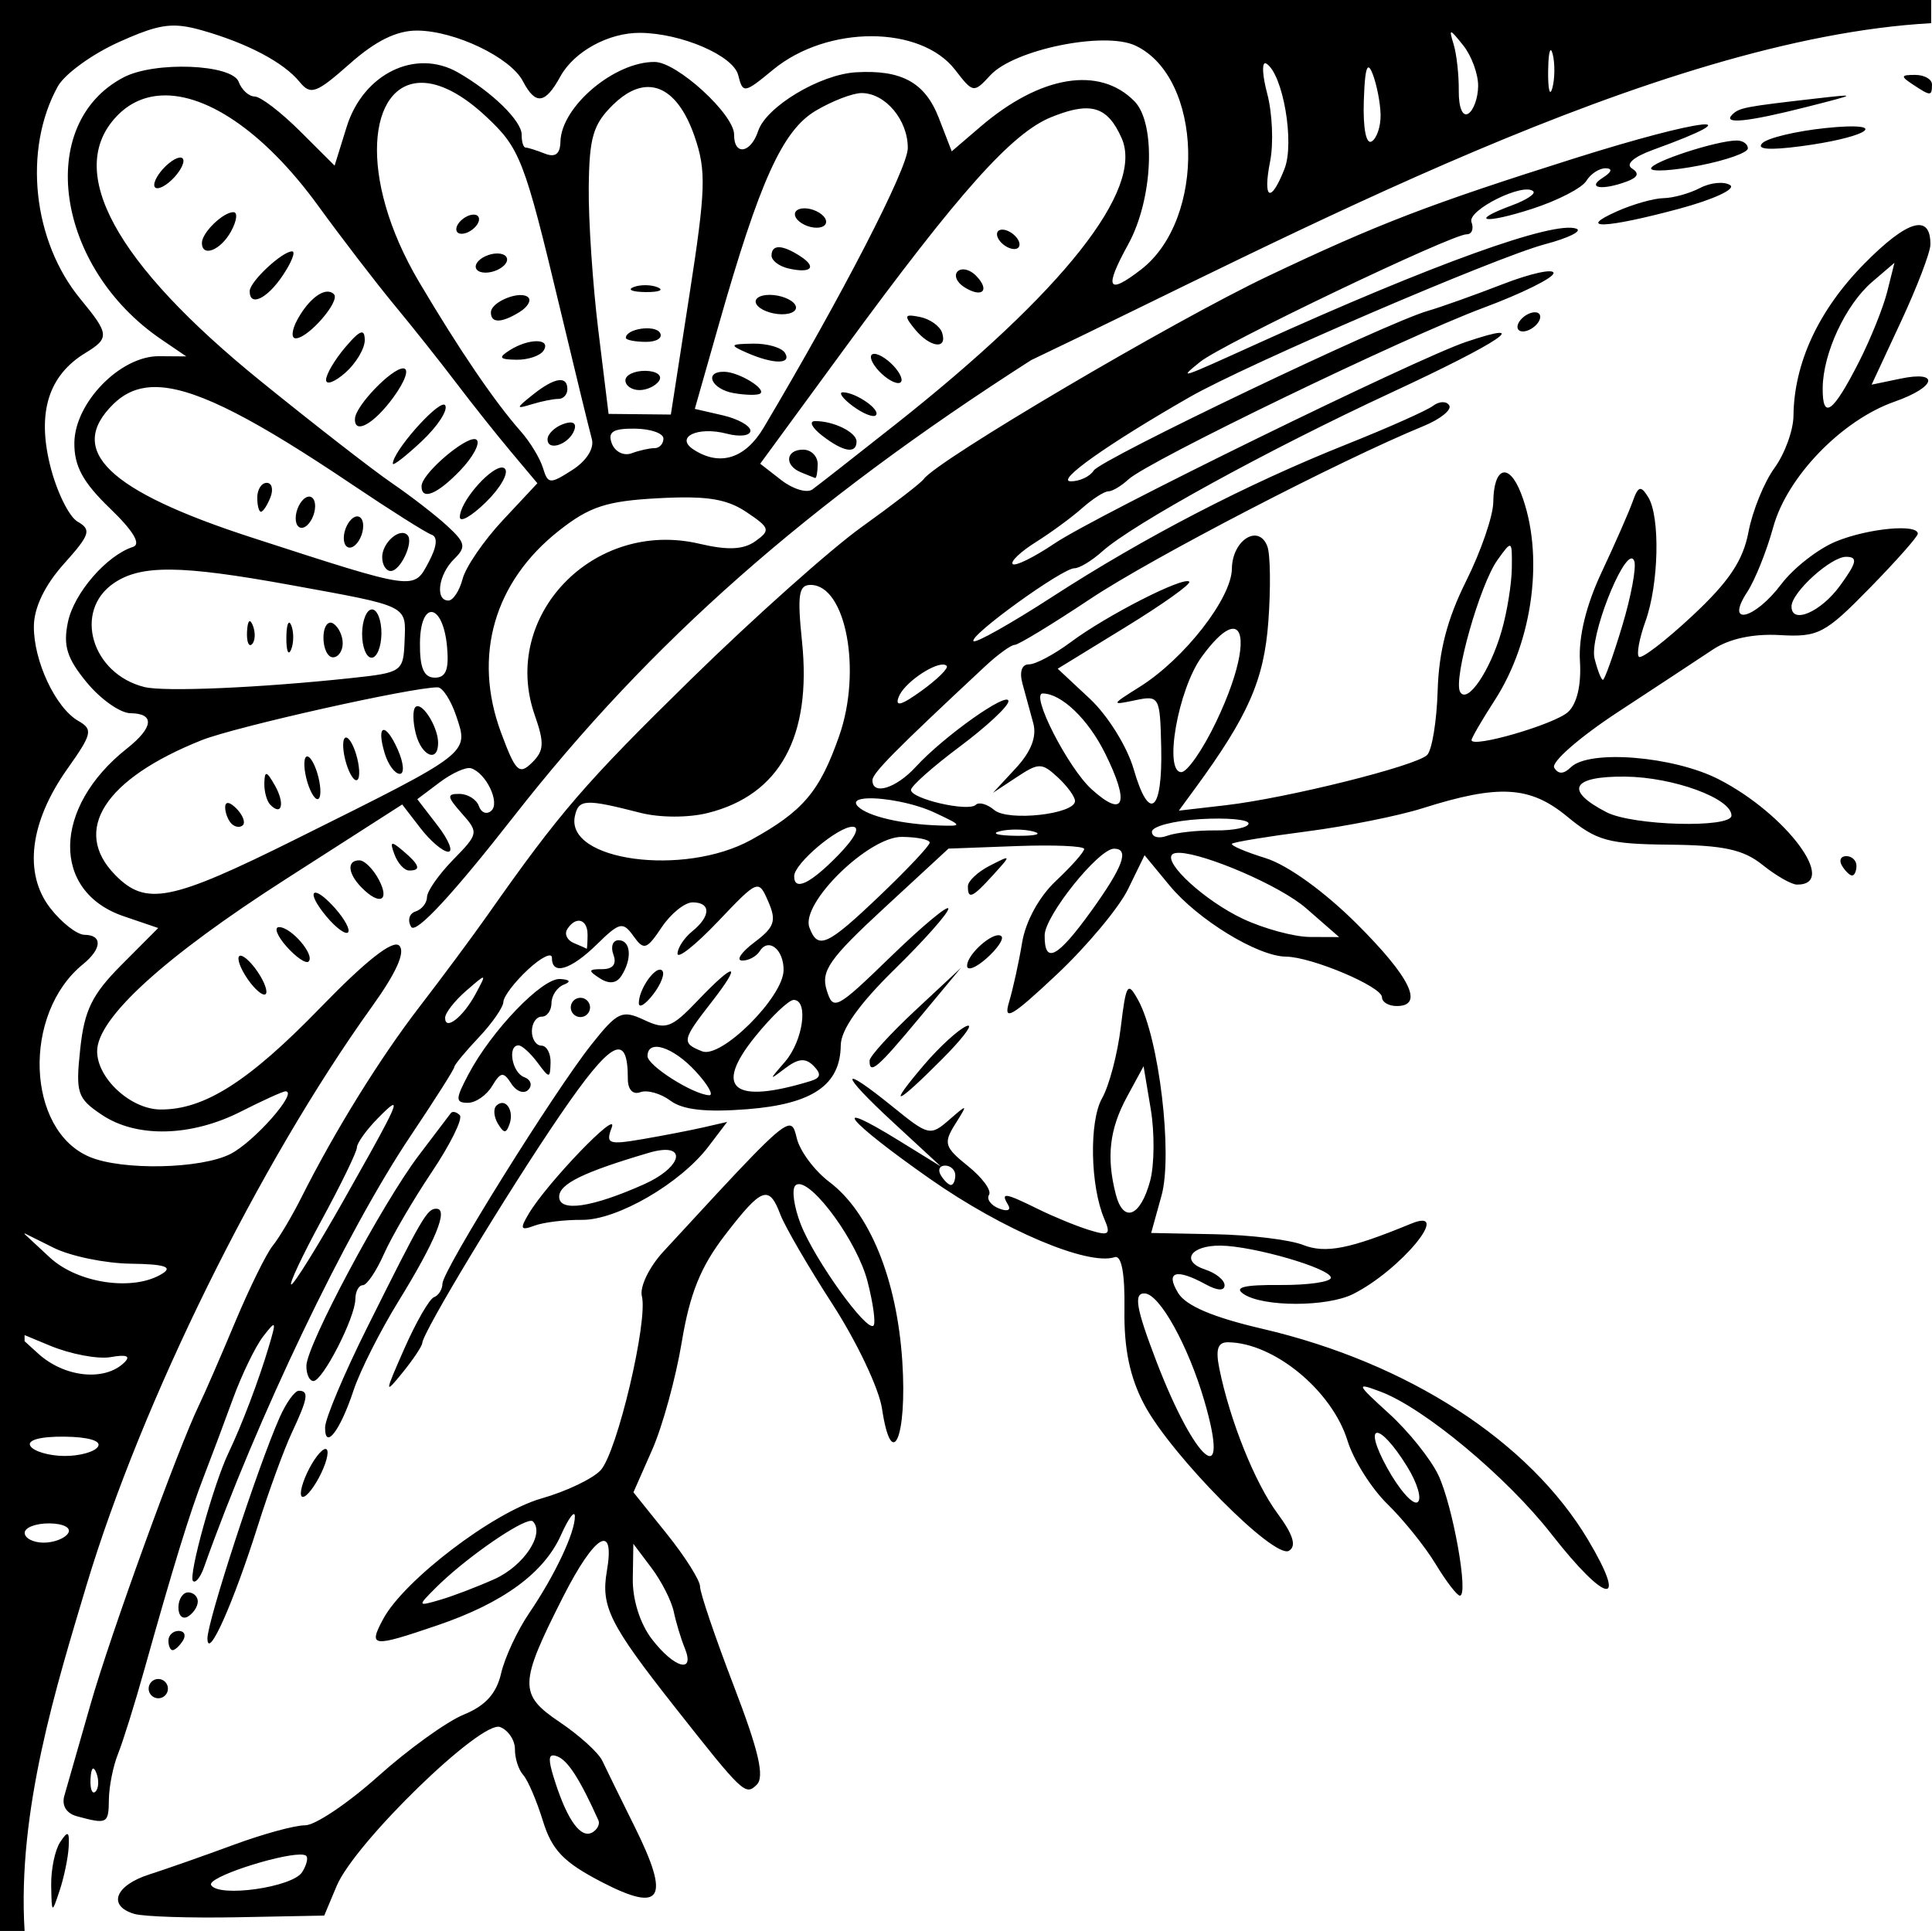 <?xml version="1.0" encoding="UTF-8" standalone="no"?>
<!-- Created with Inkscape (http://www.inkscape.org/) -->

<svg
   version="1.1"
   id="svg2"
   width="200.088"
   height="200"
   viewBox="0 0 200.088 200"
   xmlns="http://www.w3.org/2000/svg"
   xmlns:svg="http://www.w3.org/2000/svg">
  <defs
     id="defs6" />
  <g
     id="g8">
    <path
       id="rect12669"
       style="opacity:1;fill:#000000;stroke-width:24.338;stroke-linecap:round;paint-order:markers stroke fill"
       d="M 0,0 V 2.4 111.967 193.322 200 H 2.547 C 1.775,187.512 5.869,174.543 8.965,164.174 14.685,145.162 26.834,120.54 38.531,104.252 c 2.514,-3.5 3.472,-5.64 2.824,-6.301 -0.648,-0.661 -3.428,1.522 -8.188,6.432 -7.409,7.643 -12.029,10.581 -16.57,10.535 -3.086,-0.031 -6.566,-3.26 -6.537,-6.064 0.035,-3.422 6.943,-9.717 19.508,-17.777 l 12.086,-7.752 1.881,2.441 c 1.035,1.343 2.333,2.447 2.883,2.453 0.55,0.006 0.053,-1.216 -1.102,-2.715 l -2.1,-2.727 2.324,-1.748 c 1.277,-0.962 2.739,-1.616 3.248,-1.453 1.553,0.495 3.017,3.552 2.104,4.391 -0.473,0.434 -1.054,0.223 -1.293,-0.467 -0.239,-0.69 -1.141,-1.261 -2.006,-1.27 -1.345,-0.014 -1.31,0.278 0.234,2.02 1.758,1.982 1.733,2.109 -0.895,4.797 -1.484,1.518 -2.703,3.26 -2.709,3.871 -0.006,0.612 -0.544,1.283 -1.193,1.492 -0.65,0.209 -0.85,0.926 -0.447,1.594 0.471,0.78 4.278,-3.32 10.645,-11.463 C 67.317,66.522 83.636,52.128 106.791,37.301 133.563,24.566 171.451,3.982 200,2.4 V 0 h -12.32 -2.695 -20.256 -7.596 -15.891 -8.719 -20.254 -3.268 H 86.893 75.859 66.654 54.744 48.822 34.709 21.857 6.24 2.547 Z m 18.898,2.705 c 0.628,0.076 1.293,0.229 2.064,0.449 4.69,1.339 8.436,3.323 10.066,5.328 1.142,1.405 1.725,1.195 5.199,-1.881 2.697,-2.388 4.876,-3.455 7.01,-3.434 3.914,0.04 9.634,2.787 10.916,5.242 1.308,2.504 2.306,2.38 3.875,-0.48 1.425,-2.598 5.016,-4.561 8.287,-4.527 4.266,0.043 9.629,2.359 10.135,4.375 0.484,1.932 0.623,1.91 3.617,-0.559 5.618,-4.631 15.282,-4.618 18.857,0.023 1.857,2.411 1.919,2.419 3.65,0.545 2.453,-2.656 11.798,-4.568 15.002,-3.068 7.019,3.285 7.39,17.968 0.586,23.209 -3.476,2.677 -3.833,1.959 -1.309,-2.639 2.557,-4.656 2.896,-12.493 0.641,-14.795 -3.618,-3.692 -9.74,-2.688 -15.93,2.613 l -2.998,2.568 -1.334,-3.449 c -1.424,-3.678 -3.844,-5.014 -8.57,-4.738 -3.739,0.218 -9.318,3.565 -10.146,6.088 -0.762,2.318 -2.511,2.578 -2.488,0.369 0.021,-2.081 -5.896,-7.504 -8.213,-7.527 -4.17,-0.042 -9.693,4.624 -9.773,8.258 -0.028,1.278 -0.532,1.663 -1.617,1.234 -0.867,-0.343 -1.764,-0.625 -1.994,-0.627 -0.23,-0.002 -0.411,-0.601 -0.404,-1.33 0.014,-1.418 -3.079,-4.441 -6.604,-6.451 -4.402,-2.51 -9.813,0.142 -11.523,5.646 l -1.246,4.008 -3.586,-3.574 c -1.973,-1.966 -4.082,-3.578 -4.688,-3.584 -0.605,-0.006 -1.352,-0.689 -1.66,-1.518 C 24.037,6.642 16.033,6.323 12.811,8.006 3.607,12.812 5.736,27.684 16.693,35.145 l 2.6,1.77 -2.826,-0.021 c -3.998,-0.031 -8.723,4.805 -8.766,8.973 -0.025,2.412 0.889,4.095 3.68,6.781 2.431,2.34 3.257,3.72 2.393,3.998 -2.727,0.878 -6.104,4.774 -6.736,7.773 -0.519,2.461 -0.113,3.768 1.951,6.271 1.434,1.739 3.467,3.171 4.518,3.182 2.55,0.026 2.4,1.473 -0.381,3.674 -7.677,6.077 -7.843,14.786 -0.332,17.35 l 3.592,1.225 -3.775,3.789 c -3.077,3.088 -3.873,4.707 -4.303,8.748 -0.486,4.567 -0.309,5.104 2.244,6.814 3.604,2.414 9.254,2.277 14.424,-0.352 2.259,-1.148 4.329,-2.087 4.6,-2.084 1.35,0.014 -3.269,5.259 -5.719,6.494 -3.071,1.549 -11.15,1.72 -14.547,0.309 -6.592,-2.738 -7.028,-14.833 -0.721,-19.961 1.97,-1.601 2.05,-3.034 0.17,-3.053 -0.785,-0.008 -2.391,-1.263 -3.568,-2.787 -2.77,-3.588 -2.111,-8.898 1.787,-14.402 2.57,-3.629 2.673,-4.083 1.135,-4.965 -2.356,-1.35 -4.64,-6.22 -4.604,-9.816 0.02,-1.933 1.134,-4.247 3.105,-6.447 2.718,-3.033 2.885,-3.54 1.428,-4.375 C 7.134,53.512 5.849,50.878 5.184,48.18 3.835,42.707 5.032,38.887 8.826,36.57 11.366,35.02 11.331,34.612 8.328,30.969 3.383,24.97 2.374,15.506 5.98,8.959 6.683,7.683 9.518,5.619 12.279,4.373 c 3.171,-1.43 4.734,-1.896 6.619,-1.668 z M 150.316,3.348 c 0.136,0.016 0.514,0.466 1.229,1.361 0.859,1.076 1.552,2.97 1.539,4.207 -0.013,1.237 -0.476,2.523 -1.029,2.857 -0.585,0.353 -0.994,-0.639 -0.977,-2.369 0.017,-1.637 -0.224,-3.804 -0.533,-4.814 -0.258,-0.841 -0.364,-1.258 -0.229,-1.242 z m 10.316,1.859 c 0.054,0.032 0.113,0.163 0.174,0.404 0.242,0.965 0.226,2.54 -0.035,3.5 -0.261,0.96 -0.459,0.171 -0.439,-1.754 0.015,-1.444 0.138,-2.246 0.301,-2.15 z m -29.635,1.346 c 0.045,-0.012 0.097,4e-4 0.158,0.039 1.716,1.085 2.939,8.179 1.877,10.891 -1.43,3.649 -2.279,3.204 -1.49,-0.779 0.366,-1.845 0.229,-5.001 -0.305,-7.014 -0.467,-1.761 -0.554,-3.05 -0.24,-3.137 z m 10.662,0.459 c 0.132,-0.108 0.299,0.119 0.506,0.66 0.423,1.104 0.79,2.994 0.816,4.199 0.026,1.205 -0.388,2.457 -0.922,2.779 -0.576,0.348 -0.907,-1.359 -0.816,-4.201 0.069,-2.148 0.195,-3.258 0.416,-3.438 z m 56.688,0.746 c -1.496,-0.002 -1.533,0.141 -0.26,0.982 1.875,1.239 1.988,1.239 2,0.02 0.006,-0.55 -0.778,-1 -1.74,-1.002 z M 43.65,8.576 c 1.822,-0.003 4.114,1.074 6.746,3.545 3.46,3.247 3.929,4.464 7.555,19.631 1.591,6.654 3.095,12.828 3.342,13.721 0.269,0.97 -0.547,2.261 -2.029,3.211 -2.314,1.483 -2.517,1.468 -3.035,-0.223 -0.305,-0.997 -1.33,-2.686 -2.275,-3.756 -2.717,-3.073 -6.383,-8.459 -10.541,-15.482 -6.465,-10.919 -5.228,-20.638 0.238,-20.646 z m 23.525,0.438 c 0.386,0.006 0.763,0.081 1.127,0.225 1.456,0.573 2.718,2.232 3.641,4.922 1.214,3.538 1.15,5.479 -0.545,16.395 L 69.477,42.938 66.252,42.904 63.027,42.871 61.969,34.246 C 61.386,29.503 60.938,22.841 60.973,19.441 c 0.053,-5.222 0.444,-6.558 2.529,-8.602 1.271,-1.245 2.516,-1.845 3.674,-1.826 z m 22.076,0.625 c 2.461,0.019 4.793,2.819 4.764,5.717 -0.021,2.112 -6.763,15.185 -14.914,28.922 -1.915,3.227 -4.54,4.056 -7.262,2.293 -1.988,-1.288 0.41,-2.442 3.432,-1.65 1.34,0.351 2.44,0.216 2.445,-0.301 0.005,-0.517 -1.287,-1.238 -2.873,-1.604 l -2.885,-0.664 2.467,-8.67 c 4.244,-14.925 6.611,-20.16 10.043,-22.205 1.707,-1.017 3.86,-1.845 4.783,-1.838 z M 16.271,9.928 c 4.757,-0.536 10.996,3.561 16.68,11.385 2.441,3.36 5.995,7.988 7.896,10.285 1.902,2.297 4.79,5.935 6.418,8.084 1.628,2.149 4.183,5.361 5.676,7.139 l 2.713,3.232 -3.576,3.826 c -1.967,2.104 -3.843,4.841 -4.168,6.08 -0.324,1.239 -0.99,2.249 -1.48,2.244 -1.394,-0.014 -1.02,-2.712 0.598,-4.297 1.275,-1.25 1.185,-1.689 -0.715,-3.438 -1.197,-1.102 -3.775,-3.096 -5.729,-4.432 -1.953,-1.336 -8.051,-6.075 -13.551,-10.531 C 11.883,27.231 6.698,17.705 12.084,12.041 c 1.181,-1.242 2.602,-1.935 4.188,-2.113 z m 174.236,0.012 c -0.528,0.046 -1.344,0.139 -2.436,0.264 -7.381,0.844 -7.94,0.951 -8.664,1.66 -1.058,1.036 1.562,0.771 7.654,-0.775 2.671,-0.678 4.016,-1.025 4.146,-1.139 0.065,-0.057 -0.174,-0.056 -0.701,-0.01 z m -77.928,1.283 c 0.328,0.007 0.631,0.051 0.914,0.135 1.131,0.335 1.933,1.291 2.668,2.947 2.35,5.299 -6.021,15.896 -23.438,29.668 -4.159,3.288 -8.022,6.313 -8.586,6.721 -0.564,0.408 -2.011,-0.025 -3.217,-0.961 L 78.73,48.031 87.453,36.119 c 11.87,-16.208 17.328,-22.323 21.4,-23.977 1.538,-0.624 2.743,-0.941 3.727,-0.92 z m 63.592,1.691 c -1.739,0.19 -6.5,1.399 -13.164,3.504 -15.015,4.744 -20.331,6.788 -31.689,12.184 -9.816,4.663 -34.29,19.091 -35.65,21.018 -0.279,0.395 -3.169,2.626 -6.422,4.959 -3.253,2.333 -11.221,9.443 -17.709,15.801 -10.963,10.743 -13.575,13.772 -21.02,24.369 -1.535,2.185 -4.701,6.451 -7.035,9.482 -4.157,5.399 -8.793,12.883 -12.279,19.822 -0.962,1.915 -2.292,4.152 -2.955,4.971 -0.663,0.818 -2.425,4.401 -3.916,7.961 -1.491,3.56 -3.146,7.368 -3.68,8.463 -2.196,4.503 -9.244,23.938 -11.293,31.139 -1.209,4.25 -2.42,8.476 -2.689,9.391 -0.303,1.026 0.195,1.848 1.297,2.146 3.139,0.849 3.283,0.774 3.309,-1.723 0.014,-1.349 0.44,-3.482 0.947,-4.74 0.507,-1.258 1.74,-5.204 2.738,-8.77 2.964,-10.586 4.705,-16.244 6.139,-19.939 0.744,-1.918 2.103,-5.543 3.02,-8.057 0.916,-2.514 2.326,-5.425 3.133,-6.469 1.349,-1.746 1.394,-1.656 0.574,1.094 -1.034,3.472 -2.796,8.113 -4.16,10.959 -1.546,3.224 -4.188,12.756 -3.68,13.275 0.258,0.263 0.769,-0.371 1.137,-1.408 5.48,-15.444 14.735,-34.77 21.412,-44.715 2.479,-3.693 4.51,-6.892 4.512,-7.109 0.002,-0.217 1.141,-1.598 2.531,-3.066 1.39,-1.469 2.539,-3.126 2.555,-3.682 0.015,-0.555 1.157,-2.059 2.535,-3.34 1.379,-1.281 2.5,-1.832 2.494,-1.225 -0.019,1.851 1.942,1.261 4.66,-1.402 2.349,-2.302 2.689,-2.377 3.779,-0.854 1.083,1.513 1.364,1.425 2.932,-0.916 0.954,-1.424 2.399,-2.582 3.211,-2.574 1.901,0.019 1.876,1.432 -0.053,3 -0.832,0.676 -1.517,1.717 -1.523,2.312 -0.006,0.596 1.878,-0.901 4.186,-3.326 4.173,-4.386 4.2,-4.396 5.217,-2.055 0.865,1.992 0.643,2.639 -1.443,4.209 -1.356,1.02 -1.93,1.87 -1.275,1.889 0.655,0.019 1.479,-0.419 1.83,-0.975 0.91,-1.439 2.491,-0.174 2.469,1.975 -0.028,2.784 -6.452,9.185 -8.432,8.402 -2.156,-0.853 -2.099,-1.154 0.949,-5.068 3.274,-4.204 2.504,-4.292 -1.432,-0.166 -2.697,2.827 -3.279,3.036 -5.521,1.986 -2.29,-1.072 -2.759,-0.855 -5.432,2.504 -3.871,4.865 -15.449,23.443 -15.463,24.811 -0.006,0.591 -0.4,1.22 -0.875,1.398 -0.475,0.179 -1.85,2.565 -3.059,5.303 -2.073,4.696 -2.085,4.837 -0.189,2.498 1.105,-1.364 2.022,-2.74 2.037,-3.059 0.055,-1.127 8.795,-15.586 14.244,-23.564 5.329,-7.802 7.052,-8.729 7.043,-3.785 -0.002,1.103 0.522,1.662 1.293,1.375 0.713,-0.265 2.116,0.13 3.119,0.879 1.276,0.953 3.664,1.218 7.951,0.883 6.76,-0.529 9.646,-2.5 9.688,-6.619 0.016,-1.616 1.891,-4.261 5.58,-7.877 3.056,-2.994 5.559,-5.816 5.564,-6.271 0.005,-0.455 -2.672,1.771 -5.947,4.947 -5.684,5.512 -5.986,5.668 -6.662,3.459 -0.601,-1.963 0.302,-3.249 5.957,-8.473 l 6.666,-6.158 7.031,-0.262 c 3.866,-0.144 7.024,-0.009 7.02,0.301 -0.004,0.31 -1.314,1.791 -2.912,3.291 -1.751,1.644 -3.148,4.188 -3.514,6.402 -0.334,2.021 -0.943,4.795 -1.355,6.166 -0.615,2.047 0.267,1.536 4.936,-2.854 3.127,-2.94 6.453,-6.925 7.393,-8.854 l 1.707,-3.506 2.588,3.135 c 2.927,3.545 9.135,7.34 12.055,7.369 2.669,0.027 9.958,3.111 9.947,4.209 -0.005,0.49 0.667,0.9 1.492,0.908 2.91,0.029 1.467,-2.964 -4.109,-8.52 -3.37,-3.358 -7.169,-6.093 -9.439,-6.799 -2.09,-0.649 -3.654,-1.32 -3.479,-1.492 0.176,-0.172 3.672,-0.748 7.77,-1.279 4.098,-0.531 9.482,-1.61 11.965,-2.396 7.893,-2.501 11.126,-2.318 14.971,0.854 3.06,2.524 4.255,2.854 10.586,2.918 5.623,0.057 7.671,0.502 9.658,2.098 1.387,1.114 2.988,2.031 3.557,2.037 4.376,0.044 -1.089,-7.317 -8.098,-10.906 -4.68,-2.397 -13.417,-3.108 -15.316,-1.246 -0.741,0.726 -1.3,0.741 -1.721,0.045 -0.343,-0.567 2.629,-3.163 6.605,-5.77 3.976,-2.606 8.404,-5.521 9.838,-6.477 1.668,-1.111 4.158,-1.649 6.914,-1.49 3.988,0.229 4.681,-0.132 9.301,-4.854 2.745,-2.806 4.993,-5.344 4.996,-5.641 0.011,-1.047 -5.101,-0.571 -8.441,0.785 -1.861,0.756 -4.427,2.754 -5.701,4.441 -2.784,3.687 -5.874,4.395 -3.523,0.807 0.805,-1.229 2.018,-4.254 2.695,-6.723 1.43,-5.214 7.105,-11.081 12.568,-12.994 4.31,-1.509 4.745,-3.246 0.596,-2.379 l -2.977,0.621 3.035,-6.52 c 1.67,-3.586 3.045,-7.18 3.053,-7.984 0.033,-3.266 -2.382,-2.563 -6.869,1.998 -4.713,4.791 -7.257,10.266 -7.312,15.74 -0.015,1.501 -0.901,3.931 -1.969,5.398 -1.068,1.468 -2.279,4.45 -2.691,6.627 -0.562,2.965 -2.021,5.145 -5.814,8.684 -2.786,2.598 -5.277,4.508 -5.535,4.244 -0.258,-0.264 0.046,-1.914 0.678,-3.668 1.389,-3.858 1.544,-10.835 0.285,-12.871 -0.767,-1.24 -1.031,-1.163 -1.617,0.482 -0.385,1.081 -1.824,4.356 -3.197,7.277 -1.614,3.433 -2.411,6.696 -2.254,9.229 0.153,2.463 -0.306,4.421 -1.234,5.27 -1.4,1.28 -10.001,3.78 -9.992,2.904 0.002,-0.227 1.089,-2.094 2.414,-4.146 4.002,-6.2 5.134,-15.16 2.707,-21.414 -1.262,-3.251 -2.834,-2.748 -2.871,0.92 -0.015,1.427 -1.278,5.099 -2.807,8.162 -1.963,3.932 -2.83,7.271 -2.953,11.357 -0.096,3.183 -0.59,6.186 -1.096,6.674 -1.181,1.14 -14.497,4.46 -20.834,5.195 l -4.877,0.564 1.635,-2.23 c 5.553,-7.576 7.189,-11.291 7.637,-17.355 0.255,-3.448 0.209,-6.949 -0.1,-7.779 -0.89,-2.392 -3.646,-0.664 -3.676,2.305 -0.031,3.059 -4.937,9.346 -9.545,12.234 -2.974,1.864 -2.995,1.921 -0.498,1.396 2.536,-0.533 2.604,-0.408 2.723,4.863 0.151,6.72 -1.242,7.839 -2.846,2.283 -0.673,-2.332 -2.686,-5.571 -4.541,-7.305 l -3.332,-3.113 7.014,-4.303 c 3.857,-2.366 6.833,-4.487 6.611,-4.713 -0.57,-0.582 -8.549,3.486 -12.26,6.252 -1.715,1.278 -3.667,2.32 -4.34,2.312 -0.745,-0.008 -1.009,0.77 -0.676,1.992 0.301,1.103 0.804,2.948 1.119,4.098 0.382,1.395 -0.215,2.944 -1.797,4.652 l -2.371,2.561 2.461,-1.625 c 2.277,-1.504 2.593,-1.503 4.25,0.027 0.984,0.909 1.785,2.013 1.781,2.453 -0.014,1.366 -6.939,2.134 -8.363,0.928 -0.726,-0.615 -1.586,-0.856 -1.912,-0.537 -0.772,0.756 -6.722,-0.615 -6.713,-1.547 0.004,-0.393 2.274,-2.407 5.045,-4.477 2.771,-2.069 5.044,-4.186 5.049,-4.705 0.011,-1.123 -6.681,3.617 -9.602,6.801 -2.041,2.225 -4.499,2.98 -4.482,1.377 0.007,-0.737 2.294,-3.05 11.666,-11.795 1.312,-1.224 2.69,-2.223 3.061,-2.219 0.371,0.004 3.9,-2.143 7.844,-4.77 6.378,-4.248 25.863,-14.355 34.482,-17.887 1.755,-0.719 2.961,-1.686 2.682,-2.148 -0.28,-0.463 -1.034,-0.444 -1.678,0.043 -0.643,0.487 -4.689,2.288 -8.988,4.002 -10.304,4.107 -20.901,9.599 -30.434,15.773 -4.264,2.762 -7.939,4.832 -8.166,4.6 -0.524,-0.535 9.203,-7.563 10.449,-7.551 0.51,0.005 1.809,-0.781 2.885,-1.748 3.13,-2.813 17.069,-10.473 29.938,-16.449 11.348,-5.27 14.855,-7.648 7.738,-5.248 -5.217,1.759 -38.27,17.948 -42.596,20.861 -2.142,1.443 -4.104,2.409 -4.359,2.148 -0.256,-0.261 0.82,-1.281 2.391,-2.268 1.57,-0.986 3.735,-2.575 4.811,-3.531 1.076,-0.956 2.29,-1.734 2.697,-1.73 0.407,0.004 1.341,-0.548 2.074,-1.229 2.053,-1.903 28.575,-14.73 36.752,-17.773 4.003,-1.49 7.282,-3.112 7.287,-3.605 0.005,-0.493 -2.363,0.023 -5.262,1.148 -2.899,1.125 -6.398,2.373 -7.777,2.771 -4.355,1.258 -33.839,15.354 -34.586,16.535 -0.393,0.621 -1.463,1.122 -2.381,1.113 -1.593,-0.016 3.813,-3.845 12.318,-8.723 5.872,-3.368 31.713,-14.484 36.812,-15.836 2.43,-0.644 3.89,-1.368 3.244,-1.607 -2.307,-0.856 -14.867,3.667 -33.002,11.887 -8.284,3.755 -8.212,3.733 -5.961,1.904 2.245,-1.824 26.065,-13.226 27.598,-13.211 0.536,0.005 0.76,-0.565 0.498,-1.268 -0.459,-1.232 5.445,-4.156 6.408,-3.174 0.247,0.253 -0.742,0.9 -2.199,1.438 -4.583,1.69 -2.883,1.976 2.107,0.355 2.621,-0.851 5.133,-2.148 5.58,-2.883 0.447,-0.734 1.352,-1.321 2.012,-1.307 0.734,0.017 0.615,0.397 -0.309,0.98 -1.716,1.085 -0.065,1.341 2.498,0.387 1.147,-0.427 1.312,-0.849 0.527,-1.346 -0.697,-0.44 0.158,-1.196 2.186,-1.932 5.427,-1.97 6.711,-2.799 4.973,-2.609 z m 15.027,0.188 c -0.583,0.022 -1.3,0.074 -2.158,0.164 -3.028,0.317 -5.96,1.016 -6.516,1.557 -0.669,0.65 0.681,0.76 3.996,0.322 6.277,-0.829 8.756,-2.195 4.678,-2.043 z m -11.305,1.453 c -2.036,-0.021 -8.889,2.211 -8.896,2.896 -0.004,0.368 2.248,0.229 5.004,-0.307 2.756,-0.535 5.014,-1.334 5.018,-1.775 0.004,-0.441 -0.501,-0.808 -1.125,-0.814 z M 18.566,16.326 c -0.271,0.042 -0.648,0.239 -1.07,0.582 -0.832,0.676 -1.517,1.679 -1.523,2.229 -0.006,0.558 0.658,0.457 1.502,-0.229 0.832,-0.676 1.517,-1.68 1.523,-2.23 0.003,-0.279 -0.161,-0.393 -0.432,-0.352 z m 159.223,2.633 c -0.564,0.055 -1.184,0.229 -1.725,0.512 -1.081,0.564 -2.782,1.038 -3.781,1.053 -0.999,0.015 -3.172,0.63 -4.83,1.369 -4.263,1.9 -1.151,1.771 6.43,-0.266 3.577,-0.961 5.932,-2.054 5.295,-2.457 -0.316,-0.2 -0.824,-0.265 -1.389,-0.211 z m -94.455,2.617 c -0.825,-0.008 -1.227,0.437 -0.893,0.99 0.334,0.553 1.282,1.013 2.107,1.021 0.825,0.008 1.227,-0.437 0.893,-0.99 -0.334,-0.553 -1.282,-1.013 -2.107,-1.021 z m -59.154,0.4 c -1.063,-0.011 -3.257,2.114 -3.268,3.166 -0.016,1.552 1.935,0.796 3.012,-1.168 0.6,-1.094 0.715,-1.993 0.256,-1.998 z m 24.881,0.252 c -0.55,-0.006 -1.281,0.438 -1.627,0.984 -0.345,0.547 -0.179,0.998 0.371,1.004 0.55,0.006 1.283,-0.438 1.629,-0.984 0.345,-0.547 0.177,-0.998 -0.373,-1.004 z m 54.752,1.555 c -0.55,-0.006 -0.727,0.443 -0.393,0.996 0.334,0.553 1.057,1.012 1.607,1.018 0.55,0.006 0.727,-0.443 0.393,-0.996 -0.334,-0.553 -1.057,-1.012 -1.607,-1.018 z m -23.123,1.824 c -0.507,-0.011 -0.781,0.276 -0.787,0.861 -0.005,0.51 0.776,1.11 1.736,1.334 2.37,0.552 3.019,-0.115 1.234,-1.27 -0.937,-0.606 -1.677,-0.915 -2.184,-0.926 z m -50.434,0.43 c -1.026,-0.01 -4.385,3.132 -4.395,4.111 -0.017,1.671 1.795,0.814 3.426,-1.621 0.915,-1.366 1.351,-2.486 0.969,-2.49 z m 21.266,0.217 c -0.825,-0.008 -1.783,0.432 -2.129,0.979 -0.345,0.547 0.046,1 0.871,1.008 0.825,0.008 1.783,-0.432 2.129,-0.979 0.345,-0.547 -0.046,-1 -0.871,-1.008 z m 144.678,0.967 -0.75,2.994 c -0.412,1.646 -1.734,4.927 -2.938,7.293 -2.687,5.281 -3.779,6.058 -3.744,2.666 0.037,-3.606 2.382,-8.627 5.125,-10.977 z M 99.562,27.918 c -0.148,0.027 -0.278,0.089 -0.381,0.189 -0.41,0.402 -0.101,1.139 0.688,1.637 1.856,1.173 2.708,0.339 1.213,-1.188 -0.476,-0.486 -1.076,-0.721 -1.52,-0.639 z m -32.693,1.621 c -0.453,-0.005 -0.907,0.06 -1.252,0.195 -0.69,0.27 -0.129,0.504 1.246,0.518 1.375,0.014 1.939,-0.208 1.254,-0.492 -0.342,-0.142 -0.795,-0.216 -1.248,-0.221 z m -33.047,0.672 c -0.887,0.085 -2.081,1.177 -3.02,2.889 -0.583,1.064 -0.664,1.938 -0.18,1.943 1.289,0.013 4.652,-3.863 3.963,-4.566 -0.206,-0.211 -0.468,-0.294 -0.764,-0.266 z m 45.92,0.33 c -1.1,-0.011 -1.727,0.431 -1.393,0.984 0.334,0.553 1.509,1.016 2.609,1.027 1.1,0.011 1.725,-0.433 1.391,-0.986 -0.334,-0.553 -1.507,-1.014 -2.607,-1.025 z m -25.955,0.023 c -1.199,0.06 -2.939,0.957 -2.947,1.789 -0.012,1.14 1.091,1.126 2.973,-0.037 0.814,-0.503 1.223,-1.179 0.908,-1.5 -0.195,-0.199 -0.534,-0.272 -0.934,-0.252 z M 158.965,32.344 c -0.55,-0.006 -1.283,0.438 -1.629,0.984 -0.345,0.547 -0.177,0.998 0.373,1.004 0.55,0.006 1.281,-0.438 1.627,-0.984 0.345,-0.547 0.179,-0.998 -0.371,-1.004 z M 94.352,32.688 c -0.654,-0.027 -0.48,0.332 0.379,1.389 1.567,1.927 3.418,2.184 2.842,0.395 -0.222,-0.69 -1.25,-1.427 -2.285,-1.639 -0.407,-0.083 -0.718,-0.135 -0.936,-0.145 z m -27.963,1.363 c -0.816,0.122 -1.569,0.471 -1.574,0.945 -0.002,0.216 0.922,0.403 2.055,0.414 1.132,0.011 1.798,-0.412 1.479,-0.941 -0.262,-0.434 -1.143,-0.54 -1.959,-0.418 z m -28.854,0.393 c -0.277,-0.087 -0.82,0.4 -1.766,1.512 -1.095,1.287 -1.994,2.81 -2,3.385 -0.006,0.574 0.898,0.238 2.008,-0.746 1.11,-0.984 2.009,-2.507 2,-3.385 -0.005,-0.455 -0.076,-0.713 -0.242,-0.766 z m 18.059,0.898 c -0.727,-0.007 -1.802,0.299 -2.793,0.926 -1.227,0.776 -1.099,0.962 0.682,0.992 1.205,0.021 2.473,-0.411 2.818,-0.957 0.4,-0.633 0.02,-0.954 -0.707,-0.961 z M 78,35.594 c -2.403,0.038 -2.479,0.136 -0.701,0.922 2.766,1.222 4.726,1.242 4,0.041 C 80.965,36.003 79.48,35.57 78,35.594 Z m 12.555,1.057 c -0.558,-0.006 -0.457,0.658 0.229,1.502 0.676,0.832 1.68,1.517 2.23,1.523 0.558,0.006 0.455,-0.658 -0.23,-1.502 -0.676,-0.832 -1.679,-1.517 -2.229,-1.523 z M 41.76,38.156 c -1.194,-0.012 -4.926,3.869 -4.998,5.199 -0.093,1.712 1.966,0.569 3.988,-2.211 1.234,-1.697 1.669,-2.981 1.01,-2.988 z m 25.08,0.254 c -1.132,-0.011 -2.064,0.429 -2.07,0.979 -0.006,0.55 0.639,1.008 1.432,1.016 0.792,0.008 1.723,-0.434 2.068,-0.98 0.345,-0.547 -0.297,-1.002 -1.43,-1.014 z m 8.189,0.098 c -2.186,-0.049 -1.361,1.817 0.979,2.215 1.235,0.21 2.46,0.23 2.721,0.043 0.668,-0.478 -2.193,-2.224 -3.699,-2.258 z m -17.205,0.879 c -0.613,0.094 -1.508,0.592 -2.629,1.486 -1.791,1.429 -1.801,1.515 -0.119,1 1.011,-0.31 2.251,-0.56 2.756,-0.555 0.505,0.005 0.922,-0.44 0.928,-0.99 0.007,-0.724 -0.323,-1.035 -0.936,-0.941 z m -41.119,0.73 c 3.99,0.312 9.911,3.441 19.729,10.047 3.974,2.674 7.69,5.021 8.258,5.217 0.67,0.231 0.563,1.234 -0.305,2.863 -1.553,2.917 -1.272,2.956 -18.283,-2.557 -14.919,-4.835 -19.27,-9.026 -14.361,-13.836 0.955,-0.936 2.04,-1.515 3.365,-1.697 0.497,-0.068 1.028,-0.082 1.598,-0.037 z m 70.611,0.516 c -0.518,-0.014 -0.074,0.623 0.984,1.414 1.059,0.791 2.14,1.226 2.402,0.969 0.556,-0.545 -2.005,-2.346 -3.387,-2.383 z M 45.969,41.906 c -0.937,-0.044 -5.274,4.863 -5.287,6.119 -0.003,0.271 1.342,-0.771 2.988,-2.316 1.646,-1.545 2.743,-3.221 2.439,-3.725 -0.03,-0.05 -0.078,-0.075 -0.141,-0.078 z m 38.428,1.713 c -0.643,0.011 -0.302,0.69 0.758,1.508 2.187,1.689 3.539,1.922 3.553,0.611 0.01,-0.962 -2.41,-2.152 -4.311,-2.119 z m -25.457,0.146 c -0.176,0.018 -0.388,0.073 -0.633,0.164 -0.874,0.325 -1.595,1.031 -1.6,1.568 -0.013,1.314 2.268,0.513 2.781,-0.977 0.188,-0.546 -0.02,-0.811 -0.549,-0.756 z M 65.75,44.398 c 1.633,0.017 2.965,0.481 2.959,1.031 -0.006,0.55 -0.423,0.995 -0.928,0.99 -0.505,-0.005 -1.575,0.235 -2.377,0.533 -0.802,0.298 -1.721,-0.162 -2.041,-1.021 -0.446,-1.199 0.11,-1.556 2.387,-1.533 z m -16.83,1.105 c -1.437,0.322 -5.25,3.66 -5.262,4.846 -0.015,1.527 1.625,0.861 4.012,-1.629 1.304,-1.36 2.07,-2.78 1.703,-3.154 -0.09,-0.092 -0.248,-0.108 -0.453,-0.062 z m 34.277,1.072 c -1.816,-0.018 -2.007,1.616 -0.273,2.336 0.685,0.284 1.357,0.553 1.494,0.598 0.137,0.045 0.258,-0.593 0.266,-1.418 0.008,-0.825 -0.661,-1.508 -1.486,-1.516 z M 51.844,48.438 c -1.295,0.227 -4.203,3.544 -4.219,5.115 -0.006,0.614 1.215,-0.085 2.713,-1.553 1.498,-1.468 2.376,-3.024 1.949,-3.457 -0.106,-0.108 -0.258,-0.138 -0.443,-0.105 z m -24.215,1.574 c -0.533,-0.005 -0.976,0.665 -0.984,1.49 -0.008,0.825 0.163,1.502 0.379,1.504 0.216,0.002 0.657,-0.668 0.982,-1.49 0.325,-0.822 0.156,-1.499 -0.377,-1.504 z m 4.404,1.424 c -0.12,-0.004 -0.25,0.034 -0.389,0.117 -0.553,0.334 -1.013,1.284 -1.021,2.109 -0.008,0.825 0.439,1.225 0.992,0.891 0.553,-0.334 1.013,-1.282 1.021,-2.107 0.006,-0.619 -0.245,-0.999 -0.604,-1.01 z m 39.389,0.086 c 2.786,0.044 4.344,0.486 5.881,1.516 2.434,1.63 2.513,1.884 0.938,3.012 -1.243,0.889 -2.856,0.964 -5.807,0.27 -10.966,-2.581 -20.644,7.493 -17.053,17.75 1.016,2.902 0.969,3.696 -0.289,4.93 -1.327,1.3 -1.699,0.938 -3.207,-3.135 -2.932,-7.916 -0.72,-15.604 6.014,-20.908 3.165,-2.493 4.923,-3.065 10.283,-3.352 1.246,-0.067 2.312,-0.097 3.24,-0.082 z m -34.408,1.965 c -0.119,-0.004 -0.25,0.034 -0.389,0.117 -0.553,0.334 -1.013,1.282 -1.021,2.107 -0.008,0.825 0.437,1.227 0.99,0.893 0.553,-0.334 1.013,-1.282 1.021,-2.107 0.006,-0.619 -0.243,-0.999 -0.602,-1.01 z m 4.443,1.738 c -0.842,0.175 -1.864,1.343 -1.875,2.469 -0.008,0.792 0.388,1.444 0.879,1.449 1.014,0.01 2.425,-3.02 1.734,-3.725 -0.197,-0.201 -0.458,-0.252 -0.738,-0.193 z m 114.947,1.318 c 0.189,0.107 0.185,0.841 0.168,2.305 -0.02,1.635 -0.495,4.565 -1.057,6.51 -1.2,4.155 -3.548,7.603 -4.297,6.311 -0.741,-1.28 2.042,-11.116 3.867,-13.666 0.749,-1.046 1.13,-1.566 1.318,-1.459 z m 34.793,1.129 c 1.237,0.013 1.116,0.584 -0.637,2.994 -1.997,2.746 -5.041,4.04 -5.021,2.137 0.015,-1.452 4.089,-5.147 5.658,-5.131 z m -22.119,0.197 c 0.069,0.038 0.128,0.117 0.174,0.242 0.236,0.641 -0.327,3.672 -1.252,6.736 -0.925,3.065 -1.822,5.572 -1.994,5.57 -0.172,-0.002 -0.561,-0.996 -0.865,-2.209 -0.553,-2.206 2.898,-10.906 3.938,-10.34 z M 17.711,59 c 2.798,0.027 6.664,0.553 12.342,1.586 12.365,2.249 11.995,2.068 11.848,5.811 -0.125,3.185 -0.253,3.273 -5.539,3.838 -9.47,1.012 -19.356,1.439 -21.416,0.924 C 9.486,69.793 7.571,63.294 11.777,60.41 13.183,59.446 14.913,58.973 17.711,59 Z m 66.26,1.584 c 3.64,0.037 5.305,8.9 2.939,15.645 -2.025,5.774 -3.732,7.79 -9.121,10.762 -6.961,3.839 -19.261,2.176 -18.25,-2.467 0.384,-1.763 1.08,-1.797 6.777,-0.336 2.013,0.516 4.977,0.523 7,0.016 7.443,-1.868 10.758,-7.905 9.746,-17.744 -0.503,-4.887 -0.348,-5.888 0.908,-5.875 z m -45.443,2.539 c -0.55,-0.006 -1.011,1.115 -1.025,2.49 -0.014,1.375 0.425,2.504 0.975,2.51 0.55,0.006 1.011,-1.113 1.025,-2.488 0.014,-1.375 -0.425,-2.506 -0.975,-2.512 z m 6.234,0.271 c 0.646,0.101 1.338,1.34 1.541,3.635 0.208,2.347 -0.128,3.172 -1.283,3.16 -1.127,-0.011 -1.554,-1.015 -1.527,-3.598 0.023,-2.259 0.624,-3.298 1.27,-3.197 z M 25.795,64.375 c -0.106,0.105 -0.181,0.455 -0.211,1.035 -0.054,1.054 0.176,1.645 0.512,1.316 0.336,-0.329 0.379,-1.191 0.098,-1.916 -0.155,-0.4 -0.292,-0.54 -0.398,-0.436 z m 4.184,0.123 c -0.18,-0.069 -0.312,0.504 -0.322,1.535 -0.014,1.375 0.206,1.941 0.49,1.256 0.284,-0.685 0.296,-1.81 0.025,-2.5 -0.068,-0.173 -0.133,-0.268 -0.193,-0.291 z m 4.148,0.004 c -0.36,0.088 -0.62,0.662 -0.629,1.512 -0.011,1.132 0.429,2.064 0.979,2.07 0.55,0.006 1.008,-0.639 1.016,-1.432 0.008,-0.792 -0.432,-1.723 -0.979,-2.068 -0.137,-0.086 -0.267,-0.111 -0.387,-0.082 z m 93.691,0.635 c 1.269,0.221 0.789,4.067 -1.867,9.625 -1.374,2.874 -2.999,5.219 -3.611,5.213 -1.841,-0.019 -0.33,-8.58 2.105,-11.928 1.136,-1.562 2.052,-2.452 2.723,-2.777 0.251,-0.122 0.469,-0.164 0.65,-0.133 z m -30.164,3.697 c 0.168,0.002 0.302,0.045 0.391,0.135 0.219,0.223 -0.944,1.377 -2.584,2.564 -2.133,1.544 -2.81,1.722 -2.377,0.627 0.546,-1.381 3.393,-3.341 4.57,-3.326 z m -52.322,2.359 c 0.506,0.005 1.363,1.327 1.906,2.938 1.328,3.939 1.595,3.732 -16.529,12.752 -13.033,6.486 -15.593,6.996 -18.785,3.738 -4.523,-4.616 -1.102,-9.943 8.965,-13.955 3.481,-1.387 21.847,-5.499 24.443,-5.473 z m 62.664,0.635 c 1.94,0.02 4.69,2.657 6.439,6.174 2.598,5.222 2.016,6.817 -1.371,3.76 -2.456,-2.217 -6.4,-9.947 -5.068,-9.934 z m -64.687,1.32 c -0.109,-0.015 -0.207,0.014 -0.289,0.094 -0.286,0.28 -0.27,1.506 0.035,2.723 0.589,2.351 2.322,3.082 2.318,0.979 -0.004,-1.464 -1.302,-3.69 -2.064,-3.795 z M 39.688,75.613 c -0.29,0.09 -0.302,0.926 0.164,2.449 0.351,1.145 1.048,2.087 1.549,2.092 0.501,0.005 0.41,-1.124 -0.203,-2.508 -0.65,-1.466 -1.22,-2.123 -1.51,-2.033 z m -3.73,0.811 c -0.094,-0.05 -0.179,-0.047 -0.248,0.021 -0.278,0.272 -0.207,1.466 0.156,2.652 0.363,1.187 0.888,1.934 1.166,1.662 0.278,-0.272 0.207,-1.466 -0.156,-2.652 -0.273,-0.89 -0.636,-1.533 -0.918,-1.684 z M 31.938,78.383 c -0.094,-0.05 -0.179,-0.047 -0.248,0.021 -0.278,0.272 -0.207,1.466 0.156,2.652 0.363,1.187 0.888,1.934 1.166,1.662 0.278,-0.272 0.207,-1.466 -0.156,-2.652 -0.273,-0.89 -0.636,-1.533 -0.918,-1.684 z m -4.324,1.787 c -0.161,-0.037 -0.219,0.276 -0.238,0.926 -0.026,0.871 0.25,1.885 0.613,2.256 1.208,1.232 1.535,-0.141 0.477,-2.004 -0.428,-0.754 -0.691,-1.141 -0.852,-1.178 z m 140.711,0.271 c 4.979,0.051 11.012,2.263 10.994,4.033 -0.013,1.328 -10.217,1.056 -12.934,-0.344 -4.405,-2.271 -3.63,-3.746 1.939,-3.689 z m -78.48,2.252 c 1.702,-0.073 4.848,0.487 6.973,1.486 2.874,1.351 2.894,1.402 0.488,1.324 -3.888,-0.125 -7.4,-0.938 -8.432,-1.953 -0.551,-0.542 -0.05,-0.814 0.971,-0.857 z m -66.197,0.484 c -0.206,-0.028 -0.325,0.112 -0.328,0.426 -0.006,0.568 0.287,1.337 0.65,1.707 0.363,0.37 0.895,0.443 1.182,0.162 0.287,-0.281 -0.004,-1.05 -0.648,-1.707 -0.355,-0.362 -0.649,-0.56 -0.855,-0.588 z M 124.312,84.842 c 2.752,-0.163 5.001,0.041 4.996,0.453 -0.005,0.412 -1.546,0.736 -3.426,0.717 -1.88,-0.019 -4.133,0.232 -5.006,0.557 -0.873,0.325 -1.584,0.136 -1.578,-0.42 0.006,-0.556 2.262,-1.144 5.014,-1.307 z m -36.01,0.789 c 0.83,0.008 0.225,1.188 -1.531,2.984 -2.876,2.942 -4.538,3.722 -4.521,2.127 0.013,-1.306 4.537,-5.127 6.053,-5.111 z m 16.998,0.293 c 0.634,0.006 1.268,0.076 1.748,0.207 0.96,0.261 0.169,0.459 -1.756,0.439 -1.925,-0.019 -2.709,-0.233 -1.744,-0.475 0.482,-0.121 1.118,-0.178 1.752,-0.172 z m -11.893,0.758 c 1.586,0.016 2.88,0.283 2.877,0.594 -0.003,0.311 -2.307,2.763 -5.121,5.449 -5.513,5.262 -6.461,5.693 -7.338,3.338 -0.93,-2.5 6.134,-9.416 9.582,-9.381 z M 40.639,87.406 c -0.13,0.054 -0.04,0.413 0.217,1.102 0.337,0.906 1.015,1.651 1.506,1.656 1.286,0.013 1.111,-0.568 -0.609,-2.025 -0.631,-0.535 -0.983,-0.786 -1.113,-0.732 z m 74.746,0.498 c 1.612,0.016 0.929,1.876 -2.363,6.447 -3.513,4.878 -4.863,5.582 -4.832,2.516 0.021,-2.026 5.602,-8.979 7.195,-8.963 z m 6.789,0.43 c 2.611,0.085 10.374,3.367 13.107,5.752 l 3.408,2.975 -3,-0.012 c -1.65,-0.006 -4.793,-0.856 -6.982,-1.889 -3.885,-1.832 -8.209,-5.77 -7.307,-6.654 0.133,-0.13 0.4,-0.184 0.773,-0.172 z m 69.043,0.34 c -0.582,-0.006 -0.785,0.443 -0.451,0.996 0.334,0.553 0.806,1.008 1.049,1.01 0.243,0.002 0.445,-0.444 0.451,-0.994 0.006,-0.55 -0.466,-1.006 -1.049,-1.012 z m -86.975,0.25 c -0.042,-0.122 -0.606,0.164 -1.73,0.74 -1.244,0.637 -2.266,1.592 -2.271,2.123 -0.014,1.421 0.467,1.208 2.607,-1.154 0.958,-1.057 1.437,-1.587 1.395,-1.709 z m -67.014,0.188 c -1.324,-0.013 -1.224,1.342 0.207,2.803 1.868,1.907 2.965,1.433 1.809,-0.781 -0.578,-1.106 -1.485,-2.016 -2.016,-2.021 z m -4.43,3.369 c -0.122,-0.035 -0.211,-0.025 -0.264,0.027 -0.212,0.208 0.155,1.086 1.295,2.445 0.961,1.146 1.957,1.876 2.215,1.623 0.258,-0.253 -0.342,-1.373 -1.332,-2.49 -0.881,-0.994 -1.547,-1.501 -1.914,-1.605 z m 27.01,2.898 c 0.577,-0.095 1.055,0.433 1.045,1.473 -0.008,0.825 -0.052,1.464 -0.098,1.42 -0.045,-0.044 -0.646,-0.312 -1.334,-0.598 -0.688,-0.286 -0.992,-0.928 -0.676,-1.428 0.335,-0.529 0.716,-0.81 1.062,-0.867 z m -30.893,0.648 c -0.568,-0.006 -0.224,0.902 0.764,2.016 0.987,1.113 2.013,1.809 2.281,1.547 0.679,-0.665 -1.787,-3.55 -3.045,-3.562 z M 103.375,96.869 c -0.998,0.034 -3.208,2.059 -3.219,3.16 -0.006,0.568 0.9,0.224 2.014,-0.764 1.113,-0.987 1.811,-2.014 1.549,-2.281 -0.083,-0.085 -0.201,-0.12 -0.344,-0.115 z m -39.301,0.516 c -0.609,-0.006 -0.855,0.666 -0.547,1.494 0.363,0.976 -0.044,1.505 -1.158,1.504 -1.45,-0.002 -1.49,0.146 -0.254,0.945 0.966,0.624 1.726,0.54 2.236,-0.244 1.137,-1.749 0.992,-3.686 -0.277,-3.699 z m -39.16,1.604 c -0.422,-0.004 -0.215,0.897 0.461,2.004 0.676,1.107 1.574,2.017 1.996,2.021 0.422,0.004 0.215,-0.899 -0.461,-2.006 -0.676,-1.107 -1.574,-2.016 -1.996,-2.02 z m 74.609,1.256 -4.73,4.41 c -2.601,2.426 -4.732,4.768 -4.736,5.203 -0.015,1.5 0.819,0.785 5.137,-4.406 z m -31.221,0.191 c -0.763,0.078 -2.148,2.17 -2.141,3.471 0.003,0.55 0.672,0.14 1.484,-0.912 0.813,-1.052 1.236,-2.159 0.939,-2.461 -0.078,-0.079 -0.174,-0.109 -0.283,-0.098 z m -18.291,0.83 c 0.125,0.038 -0.164,0.58 -0.746,1.664 -1.299,2.418 -3.18,3.894 -3.166,2.486 0.005,-0.497 0.983,-1.751 2.174,-2.787 1.075,-0.935 1.613,-1.401 1.738,-1.363 z m 7.982,0.137 c -1.847,-0.107 -7.066,5.321 -9.461,9.84 -1.372,2.588 -1.384,2.971 -0.098,2.984 0.812,0.008 1.946,-0.768 2.523,-1.725 0.902,-1.496 1.182,-1.531 1.998,-0.258 0.522,0.814 1.315,1.098 1.762,0.631 0.447,-0.467 0.253,-1.056 -0.432,-1.309 -1.26,-0.464 -1.757,-3.299 -0.576,-3.287 0.352,0.004 1.228,0.802 1.949,1.771 1.248,1.679 1.314,1.68 1.361,0.014 0.027,-0.962 -0.401,-1.754 -0.951,-1.76 -0.55,-0.006 -0.992,-0.685 -0.984,-1.51 0.008,-0.825 0.466,-1.496 1.016,-1.49 0.55,0.006 1.006,-0.627 1.014,-1.406 0.008,-0.779 0.579,-1.638 1.27,-1.908 0.791,-0.31 0.647,-0.528 -0.391,-0.588 z m 58.977,1.01 c -0.072,-0.002 -0.138,0.043 -0.199,0.139 -0.245,0.383 -0.423,1.583 -0.699,3.861 -0.333,2.747 -1.203,6.049 -1.934,7.338 -1.356,2.393 -1.231,9.09 0.234,12.512 0.695,1.622 0.481,1.775 -1.592,1.133 -1.317,-0.408 -3.694,-1.385 -5.283,-2.17 -3.431,-1.695 -3.897,-1.762 -3.1,-0.441 0.344,0.57 -0.058,0.735 -0.939,0.387 -0.847,-0.335 -1.309,-0.974 -1.027,-1.42 0.282,-0.446 -0.7,-1.783 -2.182,-2.973 -2.433,-1.954 -2.562,-2.374 -1.324,-4.344 1.333,-2.123 1.316,-2.134 -0.635,-0.436 -1.931,1.681 -2.14,1.633 -5.766,-1.309 -5.643,-4.578 -5.662,-3.649 -0.033,1.553 l 4.953,4.578 -4.318,-2.664 c -7.475,-4.612 -5.473,-2.127 3.168,3.934 7.553,5.297 16.364,9.035 19.148,8.125 0.71,-0.232 1.066,1.677 1.012,5.422 -0.058,4.051 0.549,6.985 2.031,9.807 2.754,5.242 13.487,16.098 15.008,15.18 0.803,-0.485 0.436,-1.673 -1.199,-3.883 -2.325,-3.142 -4.918,-9.603 -6.01,-14.973 -0.409,-2.013 -0.169,-2.751 0.893,-2.74 4.766,0.048 10.783,5.008 12.385,10.211 0.609,1.978 2.464,4.923 4.123,6.543 1.659,1.62 3.908,4.416 4.996,6.215 1.088,1.799 2.219,3.272 2.512,3.275 0.939,0.01 -0.743,-9.378 -2.242,-12.51 -0.797,-1.665 -3.088,-4.52 -5.09,-6.342 -3.421,-3.113 -3.473,-3.25 -0.879,-2.275 4.506,1.693 13.061,8.824 17.686,14.742 5.696,7.289 8.002,7.66 3.803,0.611 -6.083,-10.209 -18.637,-18.347 -33.738,-21.867 -5.119,-1.193 -7.908,-2.379 -8.721,-3.711 -1.356,-2.222 -0.209,-2.573 2.877,-0.881 1.194,0.654 1.928,0.686 1.934,0.086 0.005,-0.532 -0.894,-1.264 -1.998,-1.627 -2.604,-0.856 -1.546,-2.512 1.584,-2.48 3.406,0.035 11.432,2.371 11.422,3.324 -0.004,0.436 -2.37,0.775 -5.258,0.754 -3.758,-0.027 -4.827,0.242 -3.76,0.947 2.031,1.342 8.632,1.337 11.316,-0.008 4.935,-2.472 10.397,-9.097 6.01,-7.289 -6.384,2.631 -8.855,3.116 -11.201,2.197 -1.37,-0.537 -5.468,-1.034 -9.105,-1.105 l -6.613,-0.131 1.072,-3.863 c 1.184,-4.263 -0.254,-16.333 -2.414,-20.25 -0.41,-0.744 -0.689,-1.175 -0.906,-1.182 z m -56.85,0.934 c -0.55,-0.006 -1.004,0.438 -1.01,0.988 -0.006,0.55 0.44,1.006 0.99,1.012 0.55,0.006 1.004,-0.44 1.01,-0.99 0.006,-0.55 -0.44,-1.004 -0.99,-1.01 z m 22.082,0.223 c 1.56,0.016 0.966,4.245 -0.898,6.396 -1.694,1.954 -1.692,1.982 0.035,0.67 1.338,-1.016 2.095,-1.076 2.92,-0.234 0.825,0.842 0.744,1.248 -0.309,1.57 -8.018,2.453 -10.1,0.786 -5.744,-4.6 1.695,-2.096 3.492,-3.808 3.996,-3.803 z m 18.111,2.666 c -0.044,-0.013 -0.117,0.002 -0.221,0.045 -0.829,0.347 -2.805,2.152 -4.391,4.014 -3.904,4.583 -2.969,4.274 1.902,-0.627 1.922,-1.934 3.02,-3.342 2.709,-3.432 z m -32.287,2.191 c 0.196,0.006 0.416,0.048 0.654,0.123 0.951,0.302 2.193,1.147 3.363,2.418 1.278,1.388 1.907,2.502 1.398,2.475 -1.696,-0.091 -6.393,-3.078 -6.383,-4.059 0.007,-0.673 0.379,-0.975 0.967,-0.957 z m 50.408,2.012 0.744,4.445 c 0.408,2.445 0.379,5.789 -0.065,7.432 -1.006,3.728 -2.777,4.417 -3.557,1.385 -0.987,-3.84 -0.656,-6.742 1.152,-10.08 z m -66.363,3.805 c -0.21,-0.022 -0.44,0.06 -0.666,0.281 -0.333,0.327 -0.26,1.168 0.164,1.869 0.62,1.026 0.856,1.03 1.205,0.018 0.374,-1.084 -0.074,-2.101 -0.703,-2.168 z m -11.514,0.268 c 0.789,-0.476 -0.499,1.909 -4.982,9.838 -2.706,4.785 -5.139,8.698 -5.406,8.695 -0.267,-0.003 1.149,-3.011 3.148,-6.686 1.999,-3.674 3.64,-7.052 3.645,-7.506 0.005,-0.453 0.975,-1.809 2.156,-3.012 0.683,-0.695 1.177,-1.171 1.439,-1.33 z m 6.535,0.676 c -0.168,-0.039 -0.317,-0.006 -0.402,0.107 -0.171,0.227 -1.667,2.2 -3.324,4.383 -3.766,4.96 -11.613,19.657 -11.635,21.791 -0.009,0.875 0.322,1.583 0.734,1.574 0.968,-0.022 4.317,-6.566 4.336,-8.473 0.008,-0.802 0.356,-1.455 0.771,-1.451 0.416,0.004 1.401,-1.447 2.189,-3.227 0.789,-1.78 3.018,-5.601 4.955,-8.492 1.937,-2.891 3.243,-5.541 2.902,-5.889 -0.17,-0.174 -0.359,-0.285 -0.527,-0.324 z m 28.215,1.018 -2.414,0.555 c -1.328,0.305 -4.179,0.858 -6.334,1.227 -3.561,0.609 -3.852,0.498 -3.201,-1.215 0.762,-2.004 -6.682,5.731 -8.588,8.924 -0.953,1.596 -0.863,1.791 0.576,1.256 0.938,-0.349 3.152,-0.62 4.922,-0.602 3.632,0.037 10.199,-3.77 13.104,-7.596 z m 6.229,0.42 c -1.198,0.381 -4.173,3.61 -12.824,13 -1.485,1.612 -2.477,3.667 -2.236,4.627 0.649,2.59 -2.571,16.191 -4.27,18.029 -0.815,0.882 -3.572,2.198 -6.127,2.924 -4.978,1.415 -14.233,8.464 -16.393,12.486 -1.57,2.925 -1.18,2.971 5.623,0.652 6.797,-2.316 11.03,-5.414 12.795,-9.359 0.772,-1.727 1.417,-2.599 1.432,-1.938 0.037,1.656 -2.07,6.126 -4.73,10.033 -1.221,1.793 -2.531,4.602 -2.908,6.242 -0.482,2.094 -1.633,3.365 -3.865,4.271 -1.748,0.71 -5.74,3.585 -8.871,6.389 -3.131,2.804 -6.536,5.09 -7.566,5.08 -1.031,-0.011 -4.352,0.895 -7.381,2.014 -3.029,1.118 -6.974,2.505 -8.768,3.08 -3.537,1.134 -4.336,3.25 -1.541,4.08 0.96,0.285 5.779,0.442 10.709,0.348 l 8.963,-0.172 1.291,-3.074 c 1.878,-4.473 14.992,-17.22 16.928,-16.455 0.853,0.337 1.542,1.376 1.533,2.307 -0.009,0.931 0.375,2.125 0.854,2.652 0.478,0.527 1.394,2.662 2.037,4.746 0.939,3.043 2.135,4.291 6.078,6.34 6.274,3.26 7.159,1.786 3.43,-5.721 -1.455,-2.929 -2.964,-6.005 -3.352,-6.834 -0.388,-0.829 -2.371,-2.627 -4.406,-3.998 -4.259,-2.868 -4.23,-3.953 0.34,-12.965 3.303,-6.513 5.415,-7.756 4.537,-2.67 -0.631,3.653 0.295,5.51 6.982,13.998 7.128,9.047 7.366,9.272 8.537,8.125 0.838,-0.821 0.219,-3.492 -2.371,-10.242 -1.928,-5.023 -3.5,-9.651 -3.494,-10.285 0.006,-0.635 -1.542,-3.093 -3.443,-5.461 l -3.457,-4.305 1.943,-4.408 c 1.068,-2.423 2.444,-7.432 3.059,-11.133 0.837,-5.039 1.957,-7.822 4.465,-11.082 3.84,-4.993 4.57,-5.263 5.754,-2.139 0.471,1.242 2.904,5.426 5.408,9.299 2.504,3.873 4.805,8.726 5.113,10.785 1.006,6.728 2.62,2.989 2.105,-4.877 -0.557,-8.509 -3.373,-15.432 -7.562,-18.596 -1.533,-1.158 -3.047,-3.192 -3.367,-4.523 -0.155,-0.645 -0.273,-1.13 -0.566,-1.27 -0.11,-0.052 -0.245,-0.056 -0.416,-0.002 z m -13.025,2.5 c 2.559,-0.269 1.781,1.938 -1.836,3.551 -5.394,2.406 -8.78,2.896 -8.764,1.268 0.013,-1.322 2.512,-2.543 9.297,-4.543 0.503,-0.148 0.937,-0.237 1.303,-0.275 z m 29.375,1.605 c 0.582,0.006 1.055,0.462 1.049,1.012 -0.006,0.55 -0.209,0.996 -0.451,0.994 -0.243,-0.002 -0.715,-0.456 -1.049,-1.01 -0.334,-0.553 -0.131,-1.002 0.451,-0.996 z m -15.238,1.926 c 1.587,-0.242 6.137,5.967 7.193,10.055 0.59,2.283 0.87,4.349 0.623,4.592 -0.706,0.692 -6.118,-6.853 -7.537,-10.506 -0.704,-1.812 -0.953,-3.613 -0.555,-4.004 0.078,-0.076 0.17,-0.121 0.275,-0.137 z m -37.445,2.541 c -0.97,-0.01 -1.422,0.765 -7.18,12.307 -2.386,4.783 -4.346,9.434 -4.355,10.336 -0.025,2.424 1.564,0.356 2.951,-3.842 0.654,-1.98 2.747,-6.13 4.652,-9.223 3.821,-6.201 5.202,-9.565 3.932,-9.578 z m -42.656,2.547 3.01,1.498 c 1.751,0.872 5.343,1.614 7.982,1.648 3.467,0.046 4.38,0.33 3.289,1.02 -2.966,1.875 -8.751,1.046 -11.678,-1.672 L 2.547,127.818 Z M 118.562,133.971 c 1.545,0.08 4.499,5.411 6.168,11.131 2.783,9.54 -0.937,6.444 -4.99,-4.154 -2.093,-5.473 -2.358,-7.038 -1.178,-6.977 z m -116.016,4.316 2.625,1.09 c 2.147,0.891 4.988,1.425 6.314,1.186 1.616,-0.292 2.076,-0.109 1.395,0.559 -2.029,1.989 -6.199,1.558 -8.928,-0.924 l -1.406,-1.279 z m 28.404,5.764 c -0.416,-0.004 -1.304,1.225 -1.975,2.73 -2.238,5.028 -7.514,21.181 -7.492,22.939 0.029,2.299 2.68,-3.639 5.229,-11.711 1.125,-3.564 2.706,-7.892 3.514,-9.617 1.668,-3.564 1.796,-4.331 0.725,-4.342 z m 111.666,4.355 c 0.478,-0.03 1.648,1.126 3.111,3.49 1.079,1.742 1.561,3.408 1.072,3.703 -0.488,0.295 -1.904,-1.313 -3.145,-3.574 -1.303,-2.375 -1.517,-3.59 -1.039,-3.619 z M 6.656,148.805 c 2.491,0.025 3.87,0.434 3.49,1.035 -0.345,0.547 -1.925,0.981 -3.51,0.965 -1.585,-0.016 -3.156,-0.482 -3.49,-1.035 -0.368,-0.609 1.019,-0.99 3.51,-0.965 z m 27.057,1.275 c -0.41,-0.004 -1.27,1.112 -1.91,2.48 -0.64,1.369 -0.836,2.488 -0.436,2.488 0.401,-2.2e-4 1.259,-1.118 1.908,-2.482 0.65,-1.364 0.847,-2.482 0.438,-2.486 z m 21.002,7.492 c 0.236,-0.066 0.4,-0.066 0.475,0.01 1.261,1.287 -0.948,4.61 -3.967,5.969 -1.775,0.799 -4.308,1.767 -5.629,2.152 -2.363,0.689 -2.371,0.669 -0.488,-1.221 2.782,-2.792 7.959,-6.447 9.609,-6.91 z M 5.125,157.789 c 1.451,0.015 2.286,0.456 1.93,1.02 -0.345,0.547 -1.501,0.985 -2.568,0.975 -1.067,-0.011 -1.936,-0.47 -1.93,-1.02 0.006,-0.55 1.161,-0.989 2.568,-0.975 z m 60.467,2.115 1.881,2.498 c 1.034,1.374 2.07,3.41 2.303,4.523 0.233,1.114 0.746,2.815 1.141,3.781 1.096,2.684 -1.073,2.098 -3.396,-0.918 -1.229,-1.595 -2.022,-4.101 -1.986,-6.271 z m -46.098,5.031 c -0.55,-0.006 -1.007,0.691 -1.016,1.549 -0.009,0.857 0.437,1.285 0.99,0.951 0.553,-0.334 1.011,-1.031 1.016,-1.549 0.005,-0.518 -0.44,-0.945 -0.99,-0.951 z m -0.982,3.99 c -0.582,-0.006 -1.062,0.44 -1.068,0.99 -0.006,0.55 0.189,1.002 0.432,1.004 0.243,0.002 0.723,-0.442 1.068,-0.988 0.345,-0.547 0.151,-1 -0.432,-1.006 z m -2.109,4.979 c -0.55,-0.006 -1.004,0.44 -1.01,0.99 -0.006,0.55 0.44,1.004 0.99,1.01 0.55,0.006 1.004,-0.438 1.01,-0.988 0.006,-0.55 -0.44,-1.006 -0.99,-1.012 z m 40.773,7.93 c 0.134,-0.036 0.327,0.003 0.58,0.104 1.07,0.423 2.336,2.405 4.221,6.611 0.169,0.376 -0.104,0.931 -0.604,1.232 -1.174,0.709 -2.555,-1.133 -3.859,-5.148 -0.617,-1.898 -0.741,-2.69 -0.338,-2.799 z m -47.588,1.381 c 0.106,-0.104 0.243,0.037 0.398,0.438 0.282,0.725 0.238,1.587 -0.098,1.916 -0.336,0.329 -0.566,-0.263 -0.512,-1.316 0.03,-0.582 0.105,-0.933 0.211,-1.037 z m -2.58,6.766 c -0.13,-0.075 -0.372,0.208 -0.777,0.822 -0.542,0.82 -0.959,2.84 -0.93,4.49 0.053,2.941 0.07,2.952 0.879,0.51 0.454,-1.37 0.874,-3.391 0.932,-4.49 0.043,-0.823 0.026,-1.257 -0.104,-1.332 z m 24.039,2.109 c 0.338,-0.004 0.576,0.04 0.676,0.143 0.21,0.215 0.016,0.971 -0.432,1.68 -0.993,1.57 -8.631,2.656 -9.426,1.34 -0.474,-0.785 6.815,-3.135 9.182,-3.162 z" />
  </g>
</svg>
